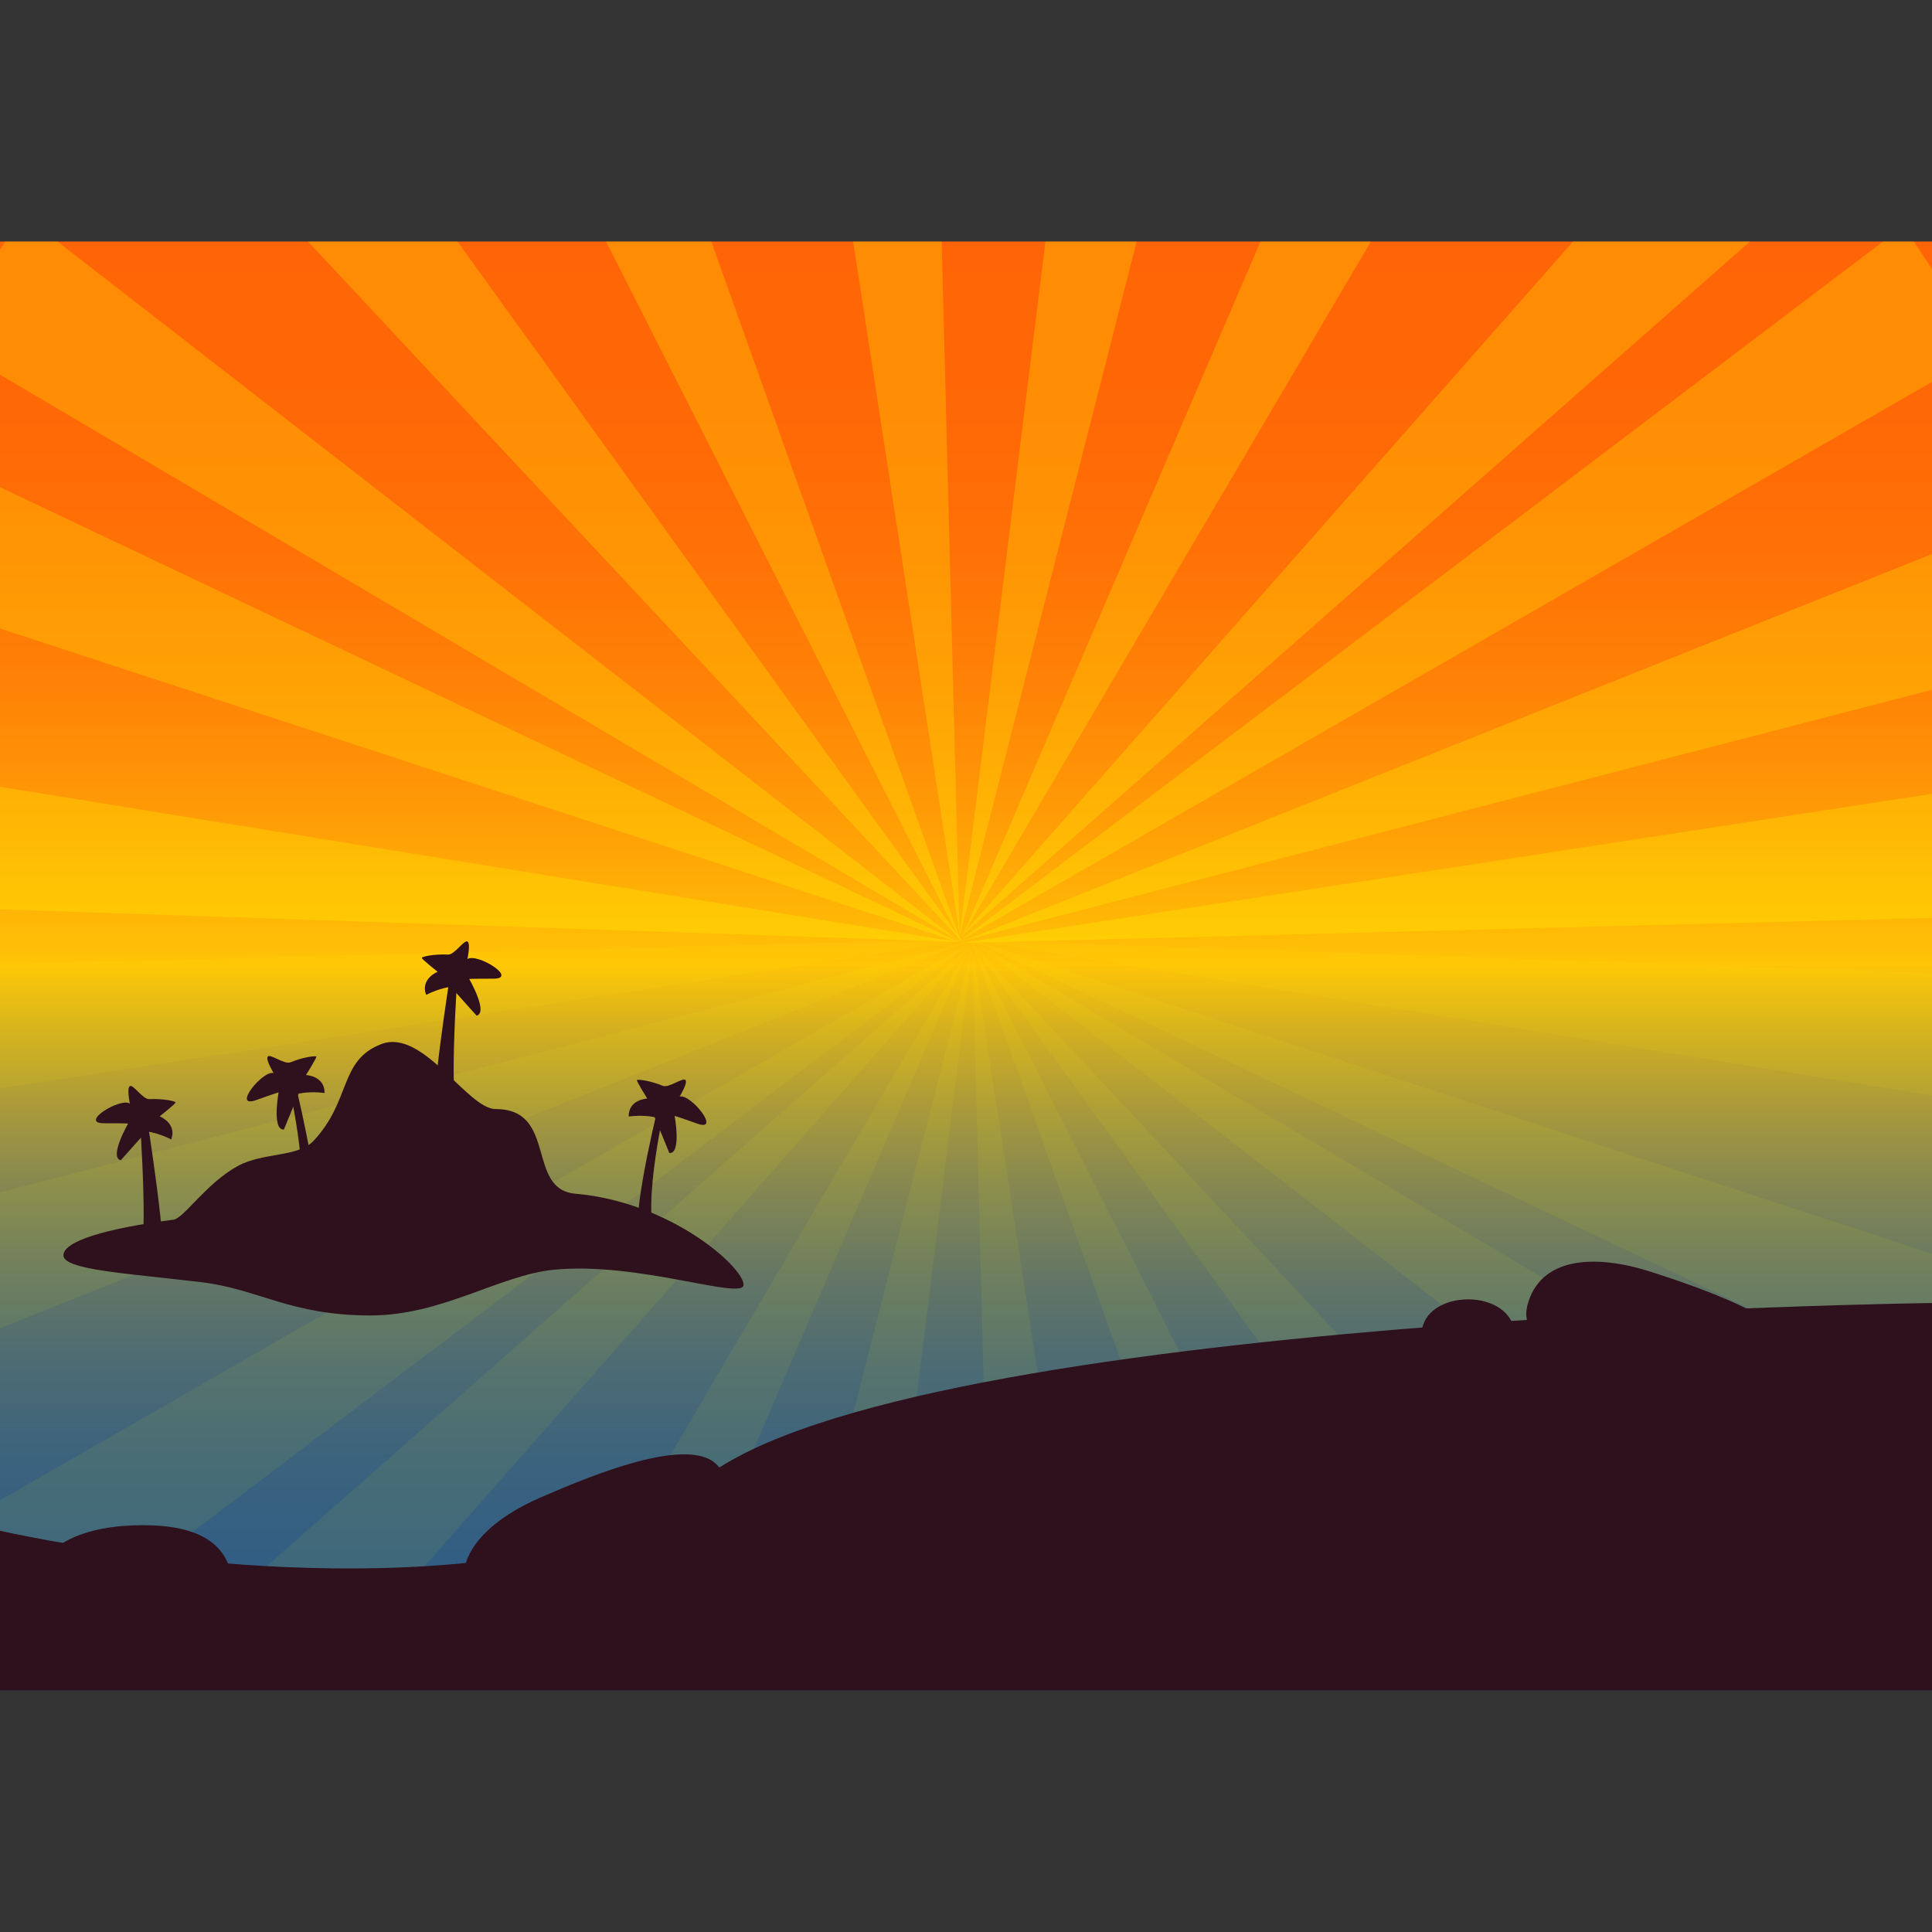 <?xml version="1.0" encoding="utf-8"?>
<!-- Generator: Adobe Illustrator 22.0.1, SVG Export Plug-In . SVG Version: 6.00 Build 0)  -->
<svg version="1.1" xmlns="http://www.w3.org/2000/svg" xmlns:xlink="http://www.w3.org/1999/xlink" x="0px" y="0px"
	 viewBox="0 0 512 512" style="enable-background:new 0 0 512 512;" xml:space="preserve">
<rect x="0" y="0" width="512" height="512" fill="#333333" stroke="none"/>
<g id="Background">
	<linearGradient id="YellowBlue_1_" gradientUnits="userSpaceOnUse" x1="256" y1="255.333" x2="256" y2="447.333">
		<stop  offset="0" style="stop-color:#FFC506"/>
		<stop  offset="0.088" style="stop-color:#D5B01F"/>
		<stop  offset="0.197" style="stop-color:#AA9A3A"/>
		<stop  offset="0.311" style="stop-color:#848751"/>
		<stop  offset="0.428" style="stop-color:#657764"/>
		<stop  offset="0.551" style="stop-color:#4D6B73"/>
		<stop  offset="0.681" style="stop-color:#3C637D"/>
		<stop  offset="0.822" style="stop-color:#325E83"/>
		<stop  offset="0.999" style="stop-color:#2F5C85"/>
	</linearGradient>
	<rect id="YellowBlue" y="256" style="fill:url(#YellowBlue_1_);" width="512" height="192"/>
	<linearGradient id="YellowOrange_1_" gradientUnits="userSpaceOnUse" x1="256" y1="256" x2="256" y2="64">
		<stop  offset="0" style="stop-color:#FFC506"/>
		<stop  offset="0.052" style="stop-color:#FFB906"/>
		<stop  offset="0.213" style="stop-color:#FF9B06"/>
		<stop  offset="0.382" style="stop-color:#FF8306"/>
		<stop  offset="0.56" style="stop-color:#FF7206"/>
		<stop  offset="0.756" style="stop-color:#FF6806"/>
		<stop  offset="0.999" style="stop-color:#FF6506"/>
	</linearGradient>
	<rect id="YellowOrange" y="64" style="fill:url(#YellowOrange_1_);" width="512" height="192"/>
</g>
<g id="Sun">
	<g style="opacity:0.25;">
		<defs>
			
				<rect id="ClippingPath_1_" x="0" y="50.817" transform="matrix(-1 -1.224647e-16 1.224647e-16 -1 512 485.633)" style="opacity:0.25;" width="512" height="384"/>
		</defs>
		<clipPath id="ClippingPath_2_">
			<use xlink:href="#ClippingPath_1_"  style="overflow:visible;"/>
		</clipPath>
		<g id="Rays_1_" style="clip-path:url(#ClippingPath_2_);">
			<polygon style="opacity:0.25;fill:#FFFF00;" points="258.354,249.716 528.382,409.211 505.724,441.769 			"/>
			<polygon style="opacity:0.25;fill:#FFFF00;" points="257.323,248.919 555.387,346.446 540.281,383.124 			"/>
			<polygon style="opacity:0.25;fill:#FFFF00;" points="258.354,249.231 571.788,259.861 567.497,299.295 			"/>
			<polygon style="opacity:0.25;fill:#FFFF00;" points="257.323,248.919 -52.654,296.543 -55.744,256.996 			"/>
			<polygon style="opacity:0.25;fill:#FFFF00;" points="256,249.716 -34.98,365.96 -47.399,328.287 			"/>
			<polygon style="opacity:0.25;fill:#FFFF00;" points="257.323,249.716 7.552,438.914 -14.407,405.879 			"/>
			<polygon style="opacity:0.25;fill:#FFFF00;" points="257.714,251.314 305.338,561.291 265.792,564.381 			"/>
			<polygon style="opacity:0.25;fill:#FFFF00;" points="257.323,249.231 399.124,528.956 362.507,544.209 			"/>
			<polygon style="opacity:0.25;fill:#FFFF00;" points="256.688,248.919 470.802,478.067 439.884,502.917 			"/>
			<polygon style="opacity:0.25;fill:#FFFF00;" points="257.323,250.626 50.062,485.991 22.326,457.634 			"/>
			<polygon style="opacity:0.25;fill:#FFFF00;" points="256.688,251.314 133.043,539.525 97.854,521.218 			"/>
			<polygon style="opacity:0.25;fill:#FFFF00;" points="257.714,250.626 219.255,561.873 180.359,554.093 			"/>
		</g>
	</g>
	<g>
		<defs>
			<rect id="ClippingPath" y="64" width="512" height="384"/>
		</defs>
		<clipPath id="ClippingPath_3_">
			<use xlink:href="#ClippingPath"  style="overflow:visible;"/>
		</clipPath>
		<g id="Rays" style="clip-path:url(#ClippingPath_3_);">
			<polygon style="opacity:0.25;fill:#FFFF00;" points="253.646,249.1 -16.382,89.605 6.276,57.047 			"/>
			<polygon style="opacity:0.25;fill:#FFFF00;" points="254.677,249.898 -43.387,152.37 -28.281,115.693 			"/>
			<polygon style="opacity:0.25;fill:#FFFF00;" points="253.646,249.586 -59.788,238.955 -55.497,199.521 			"/>
			<polygon style="opacity:0.25;fill:#FFFF00;" points="254.677,249.898 564.654,202.274 567.744,241.82 			"/>
			<polygon style="opacity:0.25;fill:#FFFF00;" points="256,249.1 546.979,132.857 559.399,170.529 			"/>
			<polygon style="opacity:0.25;fill:#FFFF00;" points="254.677,249.1 504.448,59.903 526.407,92.937 			"/>
			<polygon style="opacity:0.25;fill:#FFFF00;" points="254.286,247.503 206.662,-62.474 246.208,-65.564 			"/>
			<polygon style="opacity:0.25;fill:#FFFF00;" points="254.677,249.586 112.876,-30.139 149.493,-45.393 			"/>
			<polygon style="opacity:0.25;fill:#FFFF00;" points="255.312,249.898 41.198,20.75 72.116,-4.101 			"/>
			<polygon style="opacity:0.25;fill:#FFFF00;" points="254.677,248.191 461.938,12.825 489.674,41.183 			"/>
			<polygon style="opacity:0.25;fill:#FFFF00;" points="255.312,247.503 378.957,-40.709 414.146,-22.401 			"/>
			<polygon style="opacity:0.25;fill:#FFFF00;" points="254.286,248.191 292.745,-63.056 331.641,-55.277 			"/>
		</g>
	</g>
</g>
<g id="Land">
	<path id="Beach" style="fill:#2E111C;" d="M512,448H0v-42.333c0,0,79.251,18.307,145.195,5.367
		c15.112-2.966,29.116-9.783,41.28-19.228C242.176,348.554,512,345.315,512,345.315V448z"/>
	<path id="Island" style="fill:#2E111C;" d="M197.055,340.47c0,4.265-28.166-6.256-50.448-3.96c-14.266,1.47-29.568,12.1-48.4,12.1
		c-21.292,0-29.576-6.964-44.733-8.8c-19.188-2.324-36.667-3.224-36.667-7.132c0-3.756,11.273-7.13,29.181-9.45
		c2.732-0.354,8.655-9.65,17.019-14.218c6.783-3.704,15.95-2.245,20.132-6.73c10.005-10.731,6.694-21.344,17.962-25.607
		c11.048-4.18,22.748,17.243,30.266,17.243c16.415,0,7.987,21.285,21.107,22.427C177.913,318.557,197.055,335.854,197.055,340.47z"
		/>
	<path id="Stone" style="fill:#2E111C;" d="M61.745,421.69c0,12.909-7.804,13.127-22.302,13.127S9.245,434.598,9.245,421.69
		c0-12.909,14.081-17.5,28.579-17.5S61.745,408.781,61.745,421.69z"/>
	<path id="Stone_1_" style="fill:#2E111C;" d="M478,364c-3.991,12.276-32.69-0.518-46.478-5
		c-13.787-4.482-30.441-1.824-26.451-14.101c3.991-12.276,18.802-12.29,32.589-7.808C451.448,341.574,481.991,351.724,478,364z"/>
	<path id="Stone_2_" style="fill:#2E111C;" d="M401.412,354.023c0,12.909-24.745,12.909-24.745,0S401.412,341.114,401.412,354.023z"
		/>
	<path id="Stone_3_" style="fill:#2E111C;" d="M191.436,390.326c5.117,11.851-24.877,21.214-38.187,26.961
		c-13.31,5.747-24.053,18.747-29.17,6.897c-5.117-11.851,5.99-21.648,19.3-27.396S186.319,378.475,191.436,390.326z"/>
</g>
<g id="Trees">
	<g id="Tree1">
		<path style="fill:#2E111C;" d="M45.384,301.966c-3.779-1.89-6.553-2.12-6.553-2.12s0,0-6.832,7.631
			c-3.18-0.787,1.945-9.717,1.945-9.717s0.001-0.085-6.354-0.085c-6.771,0,4.252-6.889,6.828-5.208c0,0-0.844-3.964-0.053-4.594
			c0.862-0.748,3.404,3.503,5.233,3.41c3.581-0.182,6.927,0.527,6.927,0.881c0,0.354-4.2,3.679-4.2,3.679
			S46.958,297.675,45.384,301.966z"/>
		<path style="fill:#2E111C;" d="M42.653,334.246c-2.289,0-9.67,0-6.284,0s0.69-37.456,0.69-37.456l1.855-0.703
			C38.914,296.087,44.942,334.246,42.653,334.246z"/>
	</g>
	<g id="Tree2">
		<path style="fill:#2E111C;" d="M86.019,289.654c-4.193-0.519-6.884,0.19-6.884,0.19s0,0-3.891,9.474
			c-3.261,0.32-1.412-9.809-1.412-9.809s-0.028-0.08-6.017,2.042c-6.382,2.261,1.707-7.913,4.697-7.189c0,0-2.119-3.455-1.584-4.313
			c0.563-0.993,4.378,2.165,6.071,1.466c3.315-1.367,6.706-1.816,6.824-1.483s-2.73,4.87-2.73,4.87S86.07,285.084,86.019,289.654z"
			/>
		<path style="fill:#2E111C;" d="M82.048,323.417c-5.089-0.175-5.656,0-5.656,0c7.83-0.395,0.621-33.71,0.621-33.71l1.669-0.633
			C78.683,289.074,87.196,323.989,82.048,323.417z"/>
	</g>
	<g id="Tree3">
		<path style="fill:#2E111C;" d="M112.918,263.652c3.779-1.89,6.553-2.12,6.553-2.12s0,0,6.832,7.631
			c3.18-0.787-1.945-9.717-1.945-9.717s-0.001-0.085,6.354-0.085c6.771,0-4.252-6.889-6.828-5.208c0,0,0.844-3.964,0.053-4.594
			c-0.862-0.748-3.404,3.502-5.233,3.41c-3.581-0.182-6.927,0.527-6.927,0.881s4.2,3.679,4.2,3.679S111.343,259.361,112.918,263.652
			z"/>
		<path style="fill:#2E111C;" d="M115.648,295.932c2.289,0,9.67,0,6.284,0s-0.69-37.456-0.69-37.456l-1.855-0.703
			C119.388,257.773,113.36,295.932,115.648,295.932z"/>
	</g>
	<g id="Tree4">
		<path style="fill:#2E111C;" d="M166.604,295.885c4.193-0.519,6.884,0.19,6.884,0.19s0,0,3.891,9.474
			c3.261,0.32,1.412-9.809,1.412-9.809s0.028-0.08,6.017,2.042c6.382,2.261-1.707-7.913-4.697-7.189c0,0,2.119-3.455,1.584-4.313
			c-0.563-0.993-4.378,2.165-6.071,1.466c-3.315-1.367-6.706-1.816-6.824-1.483s2.73,4.87,2.73,4.87
			S166.552,291.315,166.604,295.885z"/>
		<path style="fill:#2E111C;" d="M170.574,329.648c5.089-0.175,5.656,0,5.656,0c-7.83-0.395-0.621-33.71-0.621-33.71l-1.669-0.633
			C173.939,295.305,165.426,330.22,170.574,329.648z"/>
	</g>
	<g>
	</g>
	<g>
	</g>
	<g>
	</g>
	<g>
	</g>
	<g>
	</g>
</g>
</svg>
